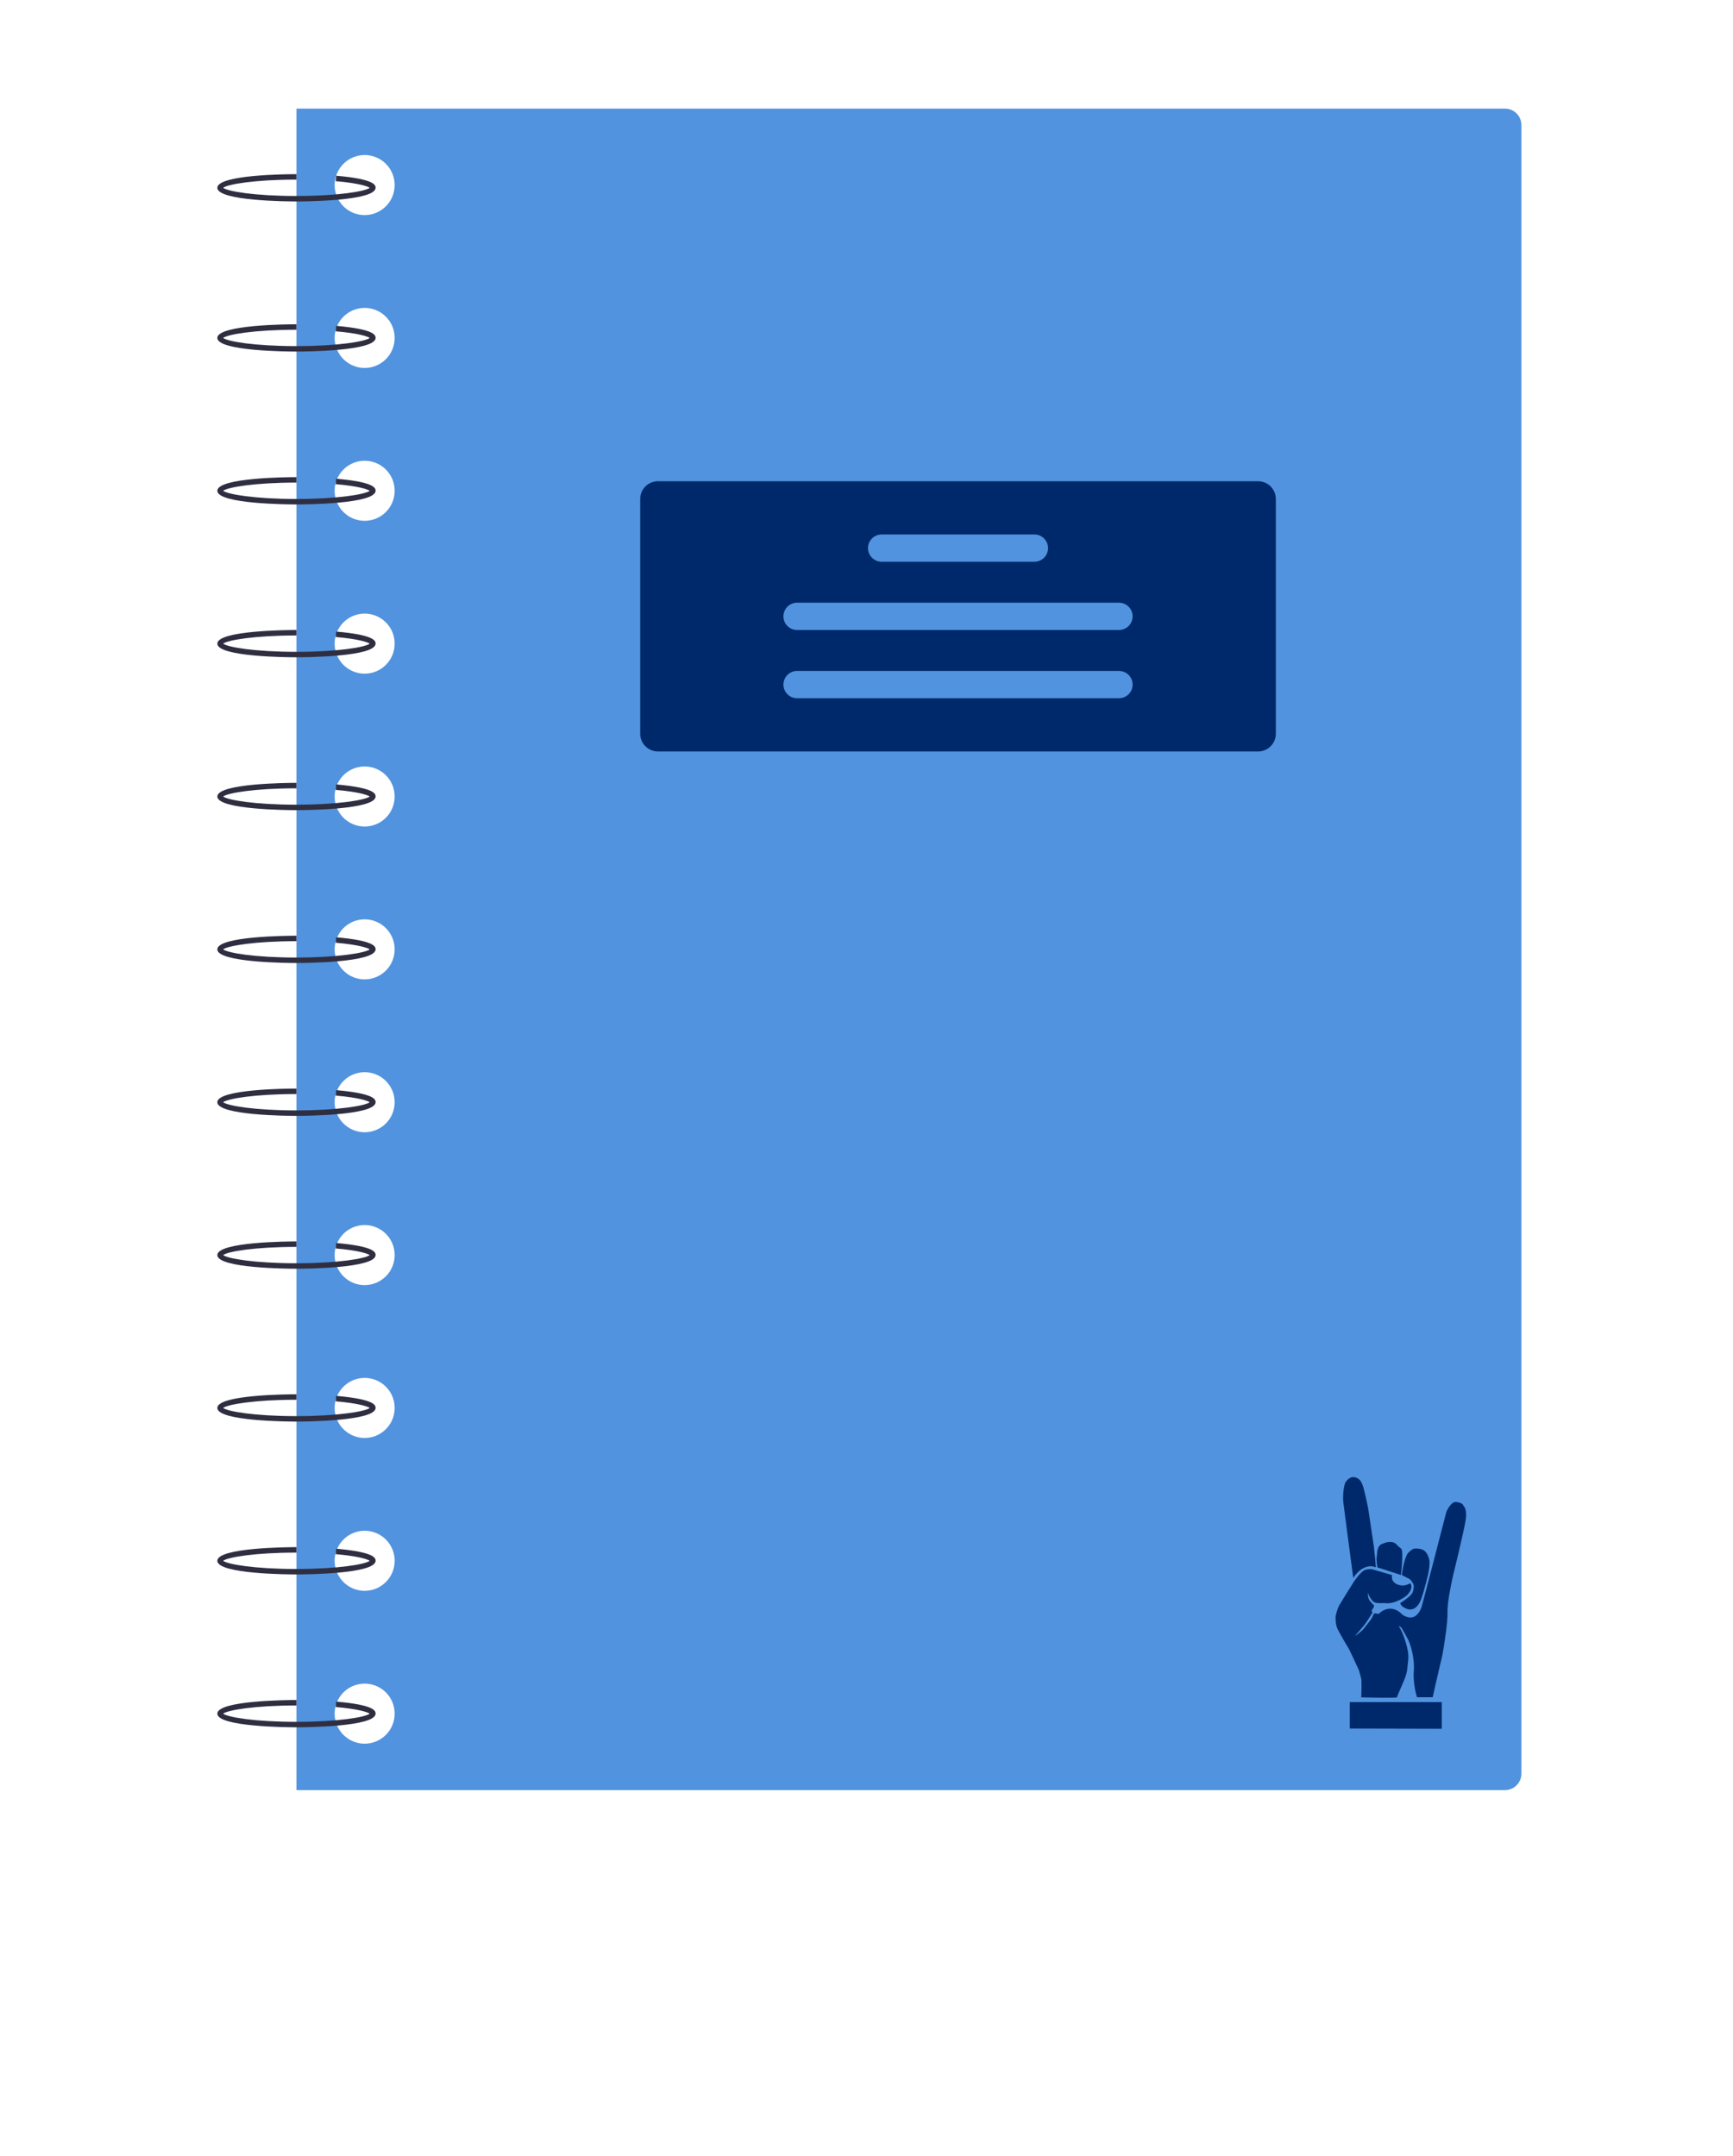 <svg width="303" height="377" viewBox="0 0 303 377" fill="none" xmlns="http://www.w3.org/2000/svg">
<g filter="url(#filter0_d)">
<path d="M263.138 15H51.833V309.06H263.138C263.897 309.06 264.625 308.758 265.162 308.221C265.699 307.684 266 306.955 266 306.195V17.864C266 17.105 265.699 16.376 265.162 15.839C264.625 15.302 263.897 15 263.138 15ZM63.757 300.944C62.719 300.944 61.705 300.636 60.842 300.059C59.979 299.482 59.307 298.662 58.91 297.703C58.513 296.743 58.409 295.688 58.611 294.669C58.814 293.65 59.313 292.715 60.047 291.98C60.781 291.246 61.716 290.746 62.734 290.543C63.751 290.341 64.806 290.445 65.765 290.842C66.724 291.239 67.543 291.912 68.12 292.776C68.696 293.64 69.004 294.655 69.004 295.693C69.004 296.383 68.868 297.066 68.605 297.703C68.341 298.34 67.954 298.919 67.467 299.406C66.98 299.894 66.402 300.281 65.765 300.545C65.129 300.809 64.446 300.944 63.757 300.944ZM63.757 274.212C62.719 274.212 61.705 273.904 60.842 273.327C59.979 272.75 59.307 271.93 58.91 270.97C58.513 270.011 58.409 268.955 58.611 267.936C58.814 266.918 59.313 265.982 60.047 265.248C60.781 264.513 61.716 264.013 62.734 263.811C63.751 263.608 64.806 263.712 65.765 264.109C66.724 264.507 67.543 265.18 68.12 266.043C68.696 266.907 69.004 267.922 69.004 268.961C69.004 269.65 68.868 270.333 68.605 270.97C68.341 271.607 67.954 272.186 67.467 272.674C66.98 273.161 66.402 273.548 65.765 273.812C65.129 274.076 64.446 274.212 63.757 274.212ZM63.757 247.479C62.719 247.479 61.705 247.171 60.842 246.594C59.979 246.017 59.307 245.197 58.91 244.237C58.513 243.278 58.409 242.222 58.611 241.204C58.814 240.185 59.313 239.249 60.047 238.515C60.781 237.78 61.716 237.28 62.734 237.078C63.751 236.875 64.806 236.979 65.765 237.377C66.724 237.774 67.543 238.447 68.12 239.311C68.696 240.174 69.004 241.189 69.004 242.228C69.004 242.918 68.868 243.6 68.605 244.237C68.341 244.875 67.954 245.453 67.467 245.941C66.98 246.429 66.402 246.815 65.765 247.079C65.129 247.343 64.446 247.479 63.757 247.479ZM63.757 220.746C62.719 220.746 61.705 220.438 60.842 219.861C59.979 219.284 59.307 218.464 58.91 217.505C58.513 216.545 58.409 215.489 58.611 214.471C58.814 213.452 59.313 212.517 60.047 211.782C60.781 211.048 61.716 210.548 62.734 210.345C63.751 210.142 64.806 210.246 65.765 210.644C66.724 211.041 67.543 211.714 68.12 212.578C68.696 213.441 69.004 214.457 69.004 215.495C69.004 216.185 68.868 216.868 68.605 217.505C68.341 218.142 67.954 218.721 67.467 219.208C66.98 219.696 66.402 220.083 65.765 220.347C65.129 220.61 64.446 220.746 63.757 220.746ZM63.757 194.014C62.719 194.014 61.705 193.706 60.842 193.129C59.979 192.552 59.307 191.732 58.91 190.772C58.513 189.813 58.409 188.757 58.611 187.738C58.814 186.72 59.313 185.784 60.047 185.049C60.781 184.315 61.716 183.815 62.734 183.612C63.751 183.41 64.806 183.514 65.765 183.911C66.724 184.309 67.543 184.982 68.12 185.845C68.696 186.709 69.004 187.724 69.004 188.763C69.004 189.452 68.868 190.135 68.605 190.772C68.341 191.409 67.954 191.988 67.467 192.476C66.98 192.963 66.402 193.35 65.765 193.614C65.129 193.878 64.446 194.014 63.757 194.014ZM63.757 167.281C62.719 167.281 61.705 166.973 60.842 166.396C59.979 165.819 59.307 164.999 58.91 164.039C58.513 163.08 58.409 162.024 58.611 161.005C58.814 159.987 59.313 159.051 60.047 158.317C60.781 157.582 61.716 157.082 62.734 156.88C63.751 156.677 64.806 156.781 65.765 157.179C66.724 157.576 67.543 158.249 68.12 159.113C68.696 159.976 69.004 160.991 69.004 162.03C69.004 162.719 68.868 163.402 68.605 164.039C68.341 164.676 67.954 165.255 67.467 165.743C66.98 166.231 66.402 166.617 65.765 166.881C65.129 167.145 64.446 167.281 63.757 167.281ZM63.757 140.548C62.719 140.548 61.705 140.24 60.842 139.663C59.979 139.086 59.307 138.266 58.91 137.307C58.513 136.347 58.409 135.291 58.611 134.273C58.814 133.254 59.313 132.318 60.047 131.584C60.781 130.85 61.716 130.35 62.734 130.147C63.751 129.944 64.806 130.048 65.765 130.446C66.724 130.843 67.543 131.516 68.12 132.38C68.696 133.243 69.004 134.259 69.004 135.297C69.004 135.987 68.868 136.67 68.605 137.307C68.341 137.944 67.954 138.523 67.467 139.01C66.98 139.498 66.402 139.885 65.765 140.149C65.129 140.412 64.446 140.548 63.757 140.548ZM63.757 113.816C62.719 113.816 61.705 113.508 60.842 112.931C59.979 112.354 59.307 111.533 58.91 110.574C58.513 109.614 58.409 108.559 58.611 107.54C58.814 106.521 59.313 105.586 60.047 104.851C60.781 104.117 61.716 103.617 62.734 103.414C63.751 103.212 64.806 103.316 65.765 103.713C66.724 104.111 67.543 104.784 68.12 105.647C68.696 106.511 69.004 107.526 69.004 108.564C69.004 109.254 68.868 109.937 68.605 110.574C68.341 111.211 67.954 111.79 67.467 112.278C66.98 112.765 66.402 113.152 65.765 113.416C65.129 113.68 64.446 113.816 63.757 113.816ZM63.757 87.083C62.719 87.083 61.705 86.775 60.842 86.198C59.979 85.621 59.307 84.801 58.91 83.841C58.513 82.882 58.409 81.826 58.611 80.807C58.814 79.789 59.313 78.853 60.047 78.119C60.781 77.384 61.716 76.884 62.734 76.682C63.751 76.479 64.806 76.583 65.765 76.98C66.724 77.378 67.543 78.051 68.12 78.914C68.696 79.778 69.004 80.793 69.004 81.832C69.004 82.521 68.868 83.204 68.605 83.841C68.341 84.478 67.954 85.057 67.467 85.545C66.98 86.032 66.402 86.419 65.765 86.683C65.129 86.947 64.446 87.083 63.757 87.083ZM63.757 60.35C62.719 60.35 61.705 60.042 60.842 59.465C59.979 58.888 59.307 58.068 58.91 57.108C58.513 56.149 58.409 55.093 58.611 54.075C58.814 53.056 59.313 52.12 60.047 51.386C60.781 50.652 61.716 50.151 62.734 49.949C63.751 49.746 64.806 49.85 65.765 50.248C66.724 50.645 67.543 51.318 68.12 52.182C68.696 53.045 69.004 54.06 69.004 55.099C69.004 55.789 68.868 56.471 68.605 57.108C68.341 57.746 67.954 58.325 67.467 58.812C66.98 59.3 66.402 59.687 65.765 59.95C65.129 60.214 64.446 60.35 63.757 60.35ZM63.757 33.617C62.719 33.617 61.705 33.309 60.842 32.733C59.979 32.156 59.307 31.335 58.91 30.376C58.513 29.416 58.409 28.36 58.611 27.342C58.814 26.323 59.313 25.388 60.047 24.653C60.781 23.919 61.716 23.419 62.734 23.216C63.751 23.014 64.806 23.118 65.765 23.515C66.724 23.912 67.543 24.585 68.12 25.449C68.696 26.312 69.004 27.328 69.004 28.366C69.004 29.056 68.868 29.739 68.605 30.376C68.341 31.013 67.954 31.592 67.467 32.079C66.98 32.567 66.402 32.954 65.765 33.218C65.129 33.482 64.446 33.617 63.757 33.617Z" fill="#5193DE"/>
<path d="M51.833 31.231C50.417 31.231 38 31.164 38 28.844C38 26.524 50.417 26.457 51.833 26.457V27.412C44.519 27.412 39.777 28.231 39.014 28.844C39.777 29.457 44.519 30.276 51.833 30.276C59.13 30.276 63.867 29.46 64.647 28.848C64.275 28.586 62.76 28.036 58.694 27.684L58.777 26.733C65.665 27.329 65.665 28.43 65.665 28.844C65.665 31.164 53.248 31.231 51.833 31.231Z" fill="#2F2E41"/>
<path d="M51.833 57.486C50.417 57.486 38 57.419 38 55.099C38 52.779 50.417 52.712 51.833 52.712V53.667C44.519 53.667 39.777 54.486 39.014 55.099C39.777 55.712 44.519 56.531 51.833 56.531C59.13 56.531 63.867 55.715 64.647 55.103C64.275 54.841 62.76 54.292 58.694 53.94L58.777 52.989C65.665 53.585 65.665 54.685 65.665 55.099C65.665 57.419 53.248 57.486 51.833 57.486Z" fill="#2F2E41"/>
<path d="M51.833 84.219C50.417 84.219 38 84.152 38 81.832C38 79.512 50.417 79.445 51.833 79.445V80.4C44.519 80.4 39.777 81.219 39.014 81.832C39.777 82.445 44.519 83.264 51.833 83.264C59.13 83.264 63.867 82.448 64.647 81.836C64.275 81.574 62.76 81.024 58.694 80.672L58.777 79.721C65.665 80.317 65.665 81.418 65.665 81.832C65.665 84.152 53.248 84.219 51.833 84.219Z" fill="#2F2E41"/>
<path d="M51.833 110.951C50.417 110.951 38 110.885 38 108.565C38 106.245 50.417 106.178 51.833 106.178V107.132C44.519 107.132 39.777 107.952 39.014 108.565C39.777 109.177 44.519 109.997 51.833 109.997C59.13 109.997 63.867 109.181 64.647 108.569C64.275 108.307 62.76 107.757 58.694 107.405L58.777 106.454C65.665 107.05 65.665 108.15 65.665 108.565C65.665 110.885 53.248 110.951 51.833 110.951Z" fill="#2F2E41"/>
<path d="M51.833 137.684C50.417 137.684 38 137.617 38 135.297C38 132.977 50.417 132.91 51.833 132.91V133.865C44.519 133.865 39.777 134.684 39.014 135.297C39.777 135.91 44.519 136.729 51.833 136.729C59.13 136.729 63.867 135.913 64.647 135.301C64.275 135.039 62.76 134.489 58.694 134.138L58.777 133.187C65.665 133.782 65.665 134.883 65.665 135.297C65.665 137.617 53.248 137.684 51.833 137.684Z" fill="#2F2E41"/>
<path d="M51.833 164.417C50.417 164.417 38 164.35 38 162.03C38 159.71 50.417 159.643 51.833 159.643V160.598C44.519 160.598 39.777 161.417 39.014 162.03C39.777 162.643 44.519 163.462 51.833 163.462C59.13 163.462 63.867 162.646 64.647 162.034C64.275 161.772 62.76 161.222 58.694 160.871L58.777 159.92C65.665 160.515 65.665 161.616 65.665 162.03C65.665 164.35 53.248 164.417 51.833 164.417Z" fill="#2F2E41"/>
<path d="M51.833 191.15C50.417 191.15 38 191.083 38 188.763C38 186.443 50.417 186.376 51.833 186.376V187.331C44.519 187.331 39.777 188.15 39.014 188.763C39.777 189.376 44.519 190.195 51.833 190.195C59.13 190.195 63.867 189.379 64.647 188.767C64.275 188.505 62.76 187.955 58.694 187.603L58.777 186.652C65.665 187.248 65.665 188.349 65.665 188.763C65.665 191.083 53.248 191.15 51.833 191.15Z" fill="#2F2E41"/>
<path d="M51.833 217.882C50.417 217.882 38 217.815 38 215.495C38 213.175 50.417 213.108 51.833 213.108V214.063C44.519 214.063 39.777 214.882 39.014 215.495C39.777 216.108 44.519 216.927 51.833 216.927C59.13 216.927 63.867 216.112 64.647 215.499C64.275 215.237 62.76 214.688 58.694 214.336L58.777 213.385C65.665 213.981 65.665 215.081 65.665 215.495C65.665 217.815 53.248 217.882 51.833 217.882Z" fill="#2F2E41"/>
<path d="M51.833 244.615C50.417 244.615 38 244.548 38 242.228C38 239.908 50.417 239.841 51.833 239.841V240.796C44.519 240.796 39.777 241.615 39.014 242.228C39.777 242.841 44.519 243.66 51.833 243.66C59.13 243.66 63.867 242.844 64.647 242.232C64.275 241.97 62.76 241.421 58.694 241.069L58.777 240.118C65.665 240.714 65.665 241.814 65.665 242.228C65.665 244.548 53.248 244.615 51.833 244.615Z" fill="#2F2E41"/>
<path d="M51.833 271.347C50.417 271.347 38 271.281 38 268.961C38 266.641 50.417 266.574 51.833 266.574V267.528C44.519 267.528 39.777 268.348 39.014 268.961C39.777 269.573 44.519 270.393 51.833 270.393C59.13 270.393 63.867 269.577 64.647 268.965C64.275 268.703 62.76 268.153 58.694 267.801L58.777 266.85C65.665 267.446 65.665 268.546 65.665 268.961C65.665 271.281 53.248 271.347 51.833 271.347Z" fill="#2F2E41"/>
<path d="M51.833 298.08C50.417 298.08 38 298.013 38 295.693C38 293.374 50.417 293.307 51.833 293.307V294.261C44.519 294.261 39.777 295.081 39.014 295.693C39.777 296.306 44.519 297.126 51.833 297.126C59.13 297.126 63.867 296.31 64.647 295.698C64.275 295.435 62.76 294.886 58.694 294.534L58.777 293.583C65.665 294.179 65.665 295.279 65.665 295.693C65.665 298.013 53.248 298.08 51.833 298.08Z" fill="#2F2E41"/>
<path d="M219.971 127.421H115.034C114.212 127.42 113.423 127.093 112.842 126.511C112.261 125.929 111.934 125.14 111.933 124.318V83.264C111.934 82.441 112.261 81.653 112.842 81.071C113.423 80.489 114.212 80.162 115.034 80.161H219.971C220.793 80.162 221.581 80.489 222.162 81.071C222.743 81.653 223.07 82.441 223.071 83.264V124.318C223.07 125.14 222.743 125.929 222.162 126.511C221.581 127.093 220.793 127.42 219.971 127.421V127.421Z" fill="#00296B"/>
<path d="M180.858 94.243H154.147C153.514 94.243 152.908 93.992 152.46 93.544C152.013 93.097 151.762 92.49 151.762 91.857C151.762 91.224 152.013 90.616 152.46 90.169C152.908 89.721 153.514 89.47 154.147 89.47H180.858C181.491 89.47 182.097 89.721 182.544 90.169C182.992 90.616 183.243 91.224 183.243 91.857C183.243 92.49 182.992 93.097 182.544 93.544C182.097 93.992 181.491 94.243 180.858 94.243H180.858Z" fill="#5193DE"/>
<path d="M195.645 106.177H139.36C138.728 106.177 138.121 105.926 137.674 105.478C137.226 105.031 136.975 104.424 136.975 103.791C136.975 103.158 137.226 102.551 137.674 102.103C138.121 101.655 138.728 101.404 139.36 101.404H195.645C196.277 101.404 196.884 101.655 197.331 102.103C197.778 102.551 198.03 103.158 198.03 103.791C198.03 104.424 197.778 105.031 197.331 105.478C196.884 105.926 196.277 106.177 195.645 106.177Z" fill="#5193DE"/>
<path d="M195.645 118.112H139.36C138.728 118.112 138.121 117.861 137.674 117.413C137.226 116.965 136.975 116.358 136.975 115.725C136.975 115.092 137.226 114.485 137.674 114.037C138.121 113.59 138.728 113.338 139.36 113.338H195.645C196.277 113.338 196.884 113.59 197.331 114.037C197.778 114.485 198.03 115.092 198.03 115.725C198.03 116.358 197.778 116.965 197.331 117.413C196.884 117.861 196.277 118.112 195.645 118.112Z" fill="#5193DE"/>
<path d="M235.996 293.679V298.298L252.083 298.337V293.679H235.996Z" fill="#00296B"/>
<path d="M238.009 289.624C238.083 289.967 238.04 291.911 238.009 292.84C240.108 292.899 244.303 292.977 244.289 292.821C244.27 292.626 244.418 292.353 245.286 290.345C246.154 288.338 245.988 288.143 246.21 286.271C246.431 284.4 245.212 281.593 245.046 281.262C244.913 280.997 244.658 280.515 244.547 280.307C244.597 280.339 244.739 280.435 244.917 280.56C245.094 280.685 245.852 282.081 246.21 282.763C247.155 284.837 247.268 287.162 247.207 288.065C247.015 289.858 247.484 291.983 247.743 292.821H250.494L251.049 290.345L252.212 285.336C252.526 283.575 253.139 279.648 253.08 278.026C253.021 276.405 253.721 272.958 254.078 271.438C254.663 269.073 255.91 263.883 256.22 262.043C256.608 259.743 255.869 259.431 255.832 259.255C255.795 259.08 255.463 258.768 254.558 258.671C253.834 258.593 253.136 259.808 252.877 260.425C251.529 265.668 248.777 276.327 248.555 277.013C248.334 277.699 248.007 278.117 247.872 278.241C247 279.332 245.711 278.773 245.175 278.358C243.446 276.564 241.721 277.532 241.075 278.241L240.262 278.143L239.782 279.098C239.542 279.423 238.947 280.213 238.489 280.775C238.031 281.336 237.227 281.918 236.882 282.139C237.461 281.476 238.667 280.073 238.859 279.761C239.051 279.449 239.69 278.462 239.985 278.007C239.823 277.866 239.831 277.675 239.856 277.597C239.899 277.545 240.019 277.379 240.151 277.13C240.284 276.88 240.232 276.74 240.188 276.701C240.055 276.623 239.788 276.304 239.671 276.155C239.125 275.609 239.136 274.836 239.21 274.518C239.246 275.024 239.801 275.843 240.188 276.155C240.499 276.405 241.537 276.389 242.017 276.35C243.919 276.662 245.84 275.122 245.932 275.044C246.025 274.966 246.56 274.44 246.727 273.816C246.86 273.317 246.671 272.984 246.56 272.88C246.542 272.919 246.361 273.04 245.785 273.212C245.208 273.383 244.572 273.205 244.326 273.095C244.122 273.056 243.624 272.705 243.458 272.335C243.325 272.038 243.353 271.665 243.384 271.516L243.31 271.438L239.985 270.463C239.782 270.411 239.232 270.358 238.655 270.561C238.079 270.763 237.122 272.01 236.716 272.607C235.977 273.783 234.43 276.26 234.149 276.759C233.868 277.258 233.613 278.215 233.521 278.631C233.49 279.098 233.517 280.209 233.872 280.911C234.315 281.788 235.534 283.893 235.719 284.147C235.867 284.35 237.024 286.843 237.584 288.065C237.695 288.442 237.935 289.281 238.009 289.624Z" fill="#00296B"/>
<path d="M240.706 268.3C240.602 268.565 240.749 269.619 240.835 270.113L244.935 271.438C245.015 270.834 245.175 269.309 245.175 268.046C245.175 266.468 244.991 267.052 244.178 266.117C243.528 265.368 242.319 265.701 241.795 265.961C240.595 266.253 240.835 267.968 240.706 268.3Z" fill="#00296B"/>
<path d="M246.191 267.598C245.659 268.159 245.231 270.392 245.083 271.438L246.08 271.964C246.634 272.12 247.059 272.88 247.133 273.095C247.207 273.309 247.244 273.816 246.967 274.518C246.745 275.079 245.446 275.973 244.824 276.35C244.839 276.615 245.138 276.902 245.286 277.013C247.022 278.182 247.872 276.837 248.223 276.252C248.574 275.668 249.22 273.309 249.645 271.516C249.985 270.081 249.971 269.164 249.922 268.884C249.86 268.54 249.615 267.734 249.128 267.267C248.64 266.799 247.656 266.786 247.225 266.838C247.102 266.857 246.723 267.037 246.191 267.598Z" fill="#00296B"/>
<path d="M234.851 258.593C234.91 259.185 236.045 267.754 236.605 271.964C238.127 269.641 239.862 269.762 240.539 270.112C240.569 269.832 240.33 267.553 240.207 266.448L239.21 259.782C239.043 258.943 238.637 257.018 238.342 256.02C238.046 255.022 237.603 254.642 237.418 254.577C236.502 253.985 235.756 254.564 235.497 254.928C234.851 255.357 234.777 257.852 234.851 258.593Z" fill="#00296B"/>
</g>
<defs>
<filter id="filter0_d" x="23" y="4" width="258" height="324.06" filterUnits="userSpaceOnUse" color-interpolation-filters="sRGB">
<feFlood flood-opacity="0" result="BackgroundImageFix"/>
<feColorMatrix in="SourceAlpha" type="matrix" values="0 0 0 0 0 0 0 0 0 0 0 0 0 0 0 0 0 0 127 0"/>
<feOffset dy="4"/>
<feGaussianBlur stdDeviation="7.5"/>
<feColorMatrix type="matrix" values="0 0 0 0 0 0 0 0 0 0 0 0 0 0 0 0 0 0 0.25 0"/>
<feBlend mode="normal" in2="BackgroundImageFix" result="effect1_dropShadow"/>
<feBlend mode="normal" in="SourceGraphic" in2="effect1_dropShadow" result="shape"/>
</filter>
</defs>
</svg>
